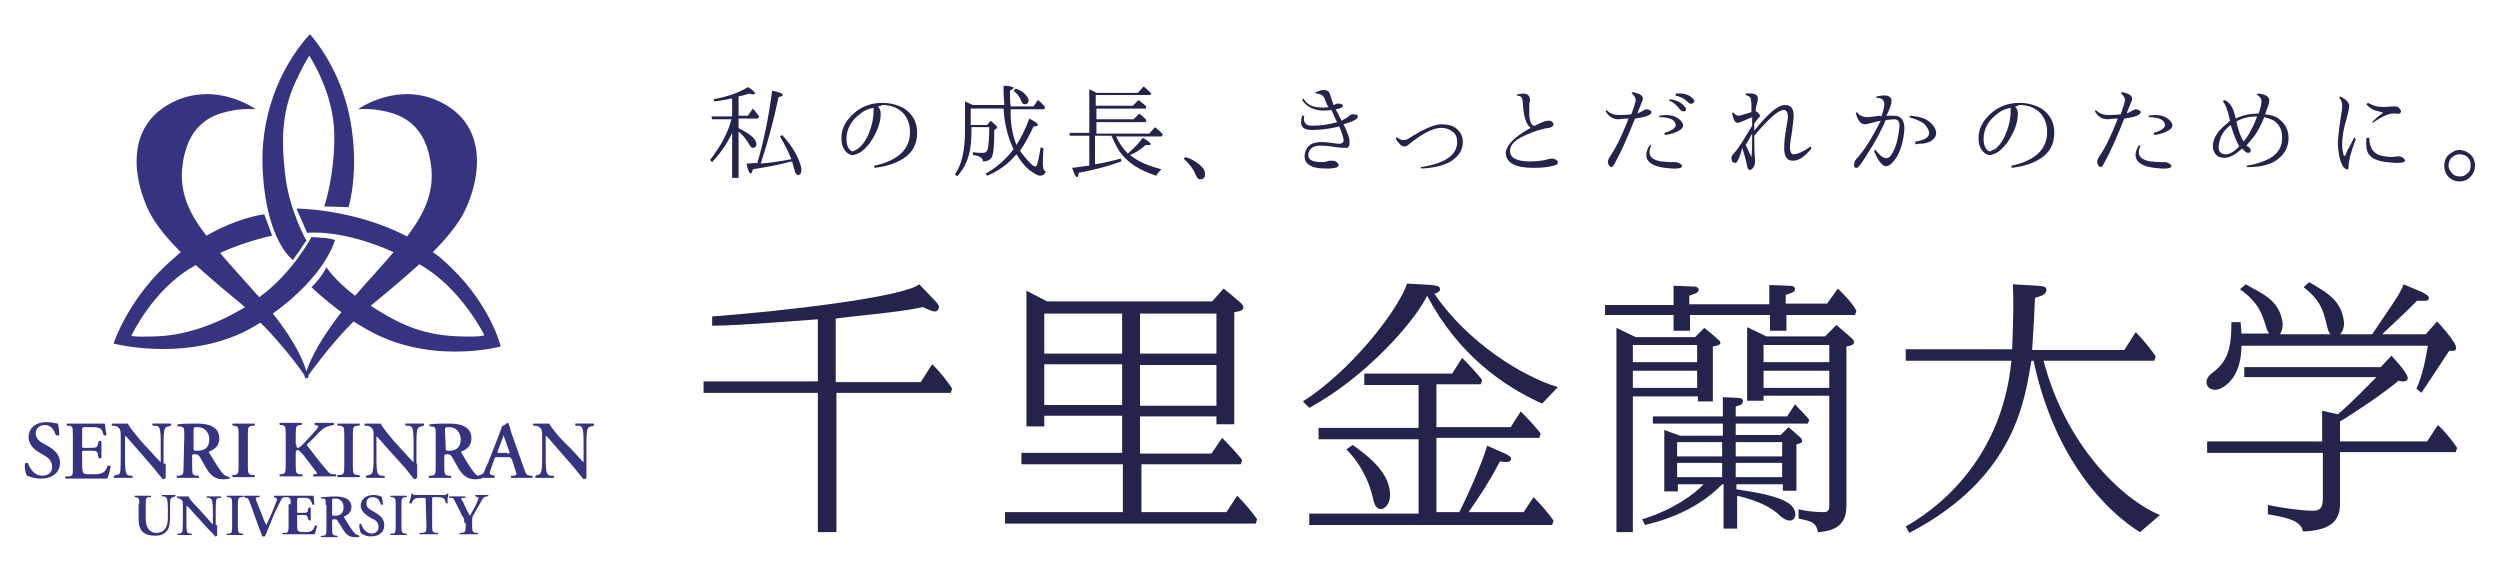 <?xml version="1.0" encoding="utf-8"?>
<!-- Generator: Adobe Illustrator 23.0.4, SVG Export Plug-In . SVG Version: 6.00 Build 0)  -->
<svg version="1.1" id="レイヤー_1" xmlns="http://www.w3.org/2000/svg" xmlns:xlink="http://www.w3.org/1999/xlink" x="0px"
	 y="0px" viewBox="0 0 350 80" style="enable-background:new 0 0 350 80;" xml:space="preserve">
<style type="text/css">
	.st0{fill:#23234B;}
	.st1{fill:#363480;}
</style>
<g>
	<g>
		<path class="st0" d="M130.8,42l-2.1-2.2c-2.2,1.8-19.3,3.8-29,4.5v1.3c3.8,0,13.1-0.8,14.8-0.9v8.7h-16V55h16v19.5h2.6V55h16
			l0.2-0.6c-0.6-0.9-1.7-2.4-2.8-3.4l-1.6,2.5H117v-8.9c3.6-0.5,8.4-0.8,12.2-1.6c0.9,0.4,1.7,0.8,2,0.5
			C131.7,43,131.4,42.6,130.8,42z"/>
		<g>
			<path class="st0" d="M259.2,47.3c-0.8-0.7-1.2-1-2.1-1.8l-1.6,1.6h-8.2l-2.7-1.3v10.3h2.3v-0.7h9.2c0,0,0,15.1,0,15.4
				c0,0.7-0.3,0.9-0.7,0.9c-1.5,0-2.8-0.2-3.6-0.4v1.3c1.2,0.3,2.5,0.3,2.7,1.9c3.3-0.2,4-1.8,4-3.7V48.5
				C260,48.3,259.6,47.7,259.2,47.3z M256.1,54.3h-9.2v-2.4h9.2V54.3z M256.1,50.7h-9.2v-2.4h9.2V50.7z"/>
			<path class="st0" d="M257.3,40.4l-1.5,2.1H250v-1.2c0.4-0.2,1.3-0.3,1.3-0.8c0-0.4-0.3-0.5-1-0.5l-2.6-0.1v2.7h-11.2v-1.2
				c0.4-0.2,1.3-0.3,1.3-0.8c0-0.4-0.3-0.5-1-0.5l-2.5-0.1v2.7h-9.6v1.4h9.6v2.2h2.3v-2.2h11.2v2.2h2.3v-2.2h9.6l0.2-0.6
				C259.3,42.4,258.4,41.5,257.3,40.4z"/>
			<path class="st0" d="M237.6,56.2h2.2v-7.7c1.5-0.2,1.1-0.7,0.7-1c-0.7-0.6-1-0.9-1.9-1.6l-1.3,1.3H229l-2.7-1.3v28.6h2.3v-19h9.1
				v0.7H237.6z M237.6,54.3h-9v-2.4h9V54.3z M237.6,50.7h-9v-2.4h9V50.7z"/>
			<path class="st0" d="M252,61.2c-0.6-0.5-0.9-0.8-1.6-1.4l-1.1,1.1H243v-1.6h10.1l0.2-0.5c-0.5-0.7-1.2-1.3-2-2.2l-1.1,1.7H243
				v-1.4c0.4-0.1,1-0.2,1-0.7c0-0.4-0.2-0.5-0.8-0.5l-2-0.1v2.7h-9.8v1h9.8V61h-6l-2.2-0.8v8.6h1.9v-1h3.6c-1.3,1.4-4.3,3.6-8.6,4.9
				l0.4,0.8c3.8-0.9,7.8-2.6,10.8-5.7h0.2V74h1.9v-4.6c3,0.7,4.9,1.7,6,2.8c2,1.8,2.9-0.4,1.4-1.6s-5-1.7-7.5-2.1v-0.7h6.5v0.9h1.9
				v-6.5C252.7,62,252.3,61.5,252,61.2z M234.8,61.9h6.3v2h-6.3V61.9z M234.8,64.8h6.3v2h-6.3V64.8z M249.5,66.8H243v-2h6.5V66.8z
				 M249.5,63.9H243v-2h6.5V63.9z"/>
		</g>
		<path class="st0" d="M301.6,50.5l0.2-0.6c-0.6-0.9-1.7-2.3-2.8-3.4l-1.6,2.5h-12.9c0.1-1.9,0.2-2.5,0.4-7.3
			c0.6-0.2,1.6-0.4,1.6-1.1c0-0.5-0.4-0.5-1.2-0.6l-3.5-0.2c0.1,2.2,0.1,4.3-0.1,9.1h-14.9v1.6h14.8c-1.4,14.5-11.2,21.2-14.8,23.2
			l0.5,0.9c15.2-7.9,16.2-19.2,17.1-24.1h0.3c3,14.1,10.5,21.3,14.9,24l2.8-2.4c-5.2-2.1-13.2-9.7-16.3-21.6H301.6z"/>
		<g>
			<path class="st0" d="M312.1,53.5c1.3-1.3,1.7-3.3,1.7-5.1h26.1c-0.3,1.9-0.8,4.3-1.6,6L339,55l3.9-5.9c1.3,0.2,1-0.6,0.7-1.1
				c-0.7-1.1-1.4-1.9-2.4-3l-1.6,1.8h-6.1c2.3-2.2,3-2.8,4.9-4.7c0.9,0,1.5,0.1,1.6-0.2c0.2-0.4-0.2-0.6-0.9-1l-2.6-1.1
				c-0.4,1.3-2.2,3.7-4.4,7h-4.5c0.4-0.4,0.7-1.2,0.5-2.1c-0.5-3-2.9-4-4.8-5.2l-0.8,0.7c2.9,2.2,2.9,4.2,3.4,5.9
				c0.1,0.3,0.2,0.6,0.4,0.7h-7.1c0.3-0.5,0.5-1.2,0.3-2c-0.6-3-3.1-3.8-5.1-5l-0.8,0.7c3,2.1,3.2,4,3.8,5.7
				c0.1,0.2,0.2,0.4,0.3,0.5h-3.9c0-0.6-0.1-1.1-0.1-1.6h-1.3c0,3.9-0.6,5.6-2.8,7.2C307.8,53.7,309.8,55.9,312.1,53.5z"/>
			<path class="st0" d="M341.3,59.5l-1.5,2.3h-12.2V59c2.5-1.5,6.3-4.1,8.2-5.7c1.5,0.4,1.4-0.5,1.1-0.9c-0.6-1-1.2-1.6-2.1-2.6
				l-1.5,1.6h-19.1v1.4h18.5c-1.5,1.5-3.4,3.5-5.4,5.2l-2.2-0.5v1.3v3H309v1.6h16.2v6c0,1.2,0,2.1-1.4,2.1c-1.6,0-4.4-0.4-6.3-0.8
				V72c2.3,0.4,4.7,0.8,4.9,2.4c3.3-0.1,5.2-1.1,5.2-3.8v-7.3h16.2l0.2-0.6C343.4,61.8,342.4,60.5,341.3,59.5z"/>
		</g>
		<path class="st0" d="M171.7,71.7l1.5-2.3c1.1,1.1,2.1,2.3,2.8,3.3l-0.2,0.6h-35.1v-1.6h16.5V65H143v-1.6h14.1v-5.2h-10.9v1.5h-2.5
			v-19l2.9,1.5h23.1l1.6-1.8c1.1,0.9,1.5,1.2,2.4,2c0.4,0.4,0.9,1.1-0.9,1.3v15.7h-2.5v-1.1h-10.7v5.2h10l1.5-2.2
			c1.1,1.1,2.1,2.2,2.8,3.1l-0.2,0.6h-13.9v6.7H171.7z M146.2,49.5h10.9v-5.6h-10.9V49.5z M146.2,56.7h10.9V51h-10.9V56.7z
			 M170.3,51.1h-10.7v5.7h10.7V51.1z M170.3,43.9h-10.7v5.6h10.7V43.9z"/>
		<g>
			<path class="st0" d="M199.8,41.4c4.3,8.2,10.7,12.7,16.1,15.1l2.2-2.3c-5-1.5-12.7-6.3-17.3-13.1c0.2,0,0.8-0.2,0.8-0.6
				c0-0.5-0.5-0.5-1.2-0.6l-3.4-0.2c-1.4,4-8.1,12.4-14.6,16.5l0.9,0.9C191.2,52.8,198,45.1,199.8,41.4z"/>
			<path class="st0" d="M213.3,71.7h-7.7c1.8-2.6,2.8-4.1,4.4-7.1c0.8,0.1,1.3,0.2,1.5-0.2c0.2-0.4-0.2-0.6-0.8-0.9l-2.5-1.1
				c-0.5,1.8-2.2,5.9-3.9,9.3h-3.2V61.3h14.4l0.2-0.6c-0.7-0.9-1.7-2-2.8-3.1l-1.4,2.2h-10.4v-6h6.2l0.2-0.6c-0.7-0.9-1.7-2-2.8-3.1
				l-1.4,2.2H191v1.6h7.6v6h-14v1.6h14v10.4h-15.3v1.6h34l0.2-0.6c-0.6-0.9-1.7-2.2-2.8-3.3L213.3,71.7z"/>
			<path class="st0" d="M194.6,69c-0.2-3.2-3.6-5.5-5.2-6.7l-0.9,0.6c2.5,2.6,3.4,5.3,3.8,7.2C192.8,72.3,194.8,71.1,194.6,69z"/>
		</g>
	</g>
	<g>
		<path class="st1" d="M61.9,36.3c-0.4-0.4-0.9-0.7-1.3-1c1.7-1.7,3.1-3.4,4-4.9c2.1-3.6,4.6-12.2-2.7-16
			c-6.1-3.2-11.8,0.9-11.8,0.9s1.7-0.2,3.9,0.3c2.2,0.5,5.8,1.8,6.4,8c0.3,3.5-1,6.3-3.4,9.5c-7.5-3.9-15.5-3.9-15.5-3.9l1.5,3.4
			c0,0,4.8-0.6,12.1,2.7c-1.5,1.8-3.4,3.8-5.3,6c0,0,0,0-0.1,0.1c-3.1-2.4-4-4-4-4c-0.5,1.1-1.7,2.5-2.1,2.8c0,0,1.5,1.5,4.2,3.5
			c-3.6,4.6-4.6,7.4-4.9,8.3c-0.3-1-1.2-3.7-4.7-8.1c7.5-5.4,8.7-10.3,8.7-10.3s-0.9-0.3-1.7-0.3c-0.9-0.1-1.6-0.1-1.6-0.1
			s-2.7,5.1-7.3,8.4c-0.1-0.1-0.1-0.1-0.2-0.2c-2-2.3-3.8-4.2-5.3-6c4.1-1.8,7.3-2.4,7.3-2.4L37,30c0,0-3.6,0.4-8.1,3
			c-2.4-3.1-3.7-5.9-3.4-9.4c0.6-6.2,4.2-7.5,6.4-8c2.2-0.5,3.9-0.3,3.9-0.3s-5.6-4.1-11.8-0.9c-7.3,3.8-4.8,12.4-2.7,16
			c0.9,1.5,2.3,3.2,4,4.9c-0.3,0.3-0.6,0.5-0.9,0.8c-6.4,5.4-8.5,12-8.5,12s11.4,3,20.5-2.9c0,0,0,0,0.1,0c3.1,3.1,5.5,6.4,6.1,7.3
			c0.1,0.5,0.2,0.5,0.3,0.4c0.2,0.1,0.3,0,0.3-0.4c0.6-0.8,3.1-4.3,6.3-7.5c0.3,0.2,0.6,0.4,1,0.6c9.1,5.8,19.6,2.9,19.6,2.9
			S68.6,42.1,61.9,36.3z M21.6,47.1c-3.2,0.1-3.2-0.1-3.2-0.1s3-6.5,8.7-9.7c0.1-0.1,0.2-0.1,0.3-0.2c2,1.8,4.1,3.6,6.2,5.3
			c0.2,0.2,0.5,0.4,0.7,0.6C30.2,45.5,25.8,47,21.6,47.1z M64.6,47.1c-4.9-0.1-8.3-1.4-12.7-4.3c0.2-0.2,0.4-0.3,0.6-0.5
			c2.1-1.7,4.2-3.5,6.2-5.3c0.1,0,0.1,0.1,0.2,0.1c5.7,3.3,8.9,9.8,8.9,9.8S67.8,47.2,64.6,47.1z M41,36.4c0,0,0.6-0.8,1-1.4
			c0.4-0.7,0.9-1.3,0.9-1.3s-2.5-4.4-3-9.5c-0.6-5.1-0.3-8.9,1.5-12.8c1.1-2.4,1.9-3.6,1.9-3.6s3.4,5.1,3.5,10.9s-1.4,10.2-1.4,10.2
			l3.4,0.1c0,0,1.6-5.1,0.2-12.4c-1.4-7.3-5.6-11.8-5.6-11.8S36,12,36.8,24.3C37.4,33.9,41,36.4,41,36.4z"/>
		<g>
			<path class="st1" d="M3.8,66.6c-0.2-0.2-0.4-1-0.3-1.7c0.1-0.1,0.3-0.1,0.4-0.1c0.2,0.6,0.8,1.8,2,1.8c0.9,0,1.4-0.5,1.4-1.2
				S7,64.2,6.1,63.7l-0.5-0.3C4.7,62.9,4,62.2,4,61.2c0-1.1,0.8-2.1,2.5-2.1c0.6,0,1,0.1,1.6,0.2c0.1,0.3,0.2,1,0.2,1.6
				C8.2,61,8,61,7.8,60.9c-0.2-0.6-0.6-1.4-1.5-1.4S5,60.1,5,60.7c0,0.5,0.3,1,1.1,1.4l0.7,0.4c0.7,0.4,1.6,1.1,1.6,2.3
				c0,1.3-1,2.2-2.7,2.2C4.7,67,4.1,66.7,3.8,66.6z"/>
			<path class="st1" d="M10.2,60.9c0-1.2-0.1-1.3-0.6-1.3H9.4c-0.1-0.1-0.1-0.3,0-0.3c0.4,0,1,0,1.5,0h2.2c0.7,0,1.4,0,1.6,0
				c0,0.2,0.1,1.1,0.2,1.6c0,0.1-0.3,0.1-0.4,0c-0.2-0.7-0.3-0.9-0.7-1c-0.3-0.1-0.6-0.1-0.9-0.1H12c-0.5,0-0.5,0-0.5,0.7v1.9
				c0,0.3,0,0.3,0.3,0.3h0.6c1,0,1.2,0,1.3-0.5l0.1-0.4c0.1-0.1,0.3-0.1,0.4,0c0,0.3,0,0.7,0,1.1c0,0.4,0,0.8,0,1.2
				c-0.1,0.1-0.3,0.1-0.4,0l-0.1-0.5c-0.1-0.5-0.3-0.5-1.3-0.5h-0.6c-0.3,0-0.3,0-0.3,0.3V65c0,0.6,0,1,0.2,1.2
				c0.1,0.2,0.3,0.2,1.3,0.2c1.5,0,1.7-0.3,2.1-1.2c0.1-0.1,0.3,0,0.4,0.1c-0.1,0.5-0.3,1.4-0.5,1.7c-0.5,0-1.5,0-2.8,0h-1.3
				c-0.5,0-1.2,0-1.7,0c-0.1,0-0.1-0.3,0-0.3h0.4c0.6-0.1,0.6-0.1,0.6-1.3V60.9z"/>
			<path class="st1" d="M23.2,64.9c0,0.3,0,1.8,0,2c-0.1,0.1-0.3,0.2-0.4,0.2c-0.2-0.2-0.5-0.6-1.3-1.6l-2.7-3.1
				c-0.7-0.8-1.1-1.3-1.3-1.4c0,0,0,0.1,0,0.7V64c0,0.9,0,1.9,0.2,2.3c0.1,0.2,0.3,0.3,0.6,0.3h0.2c0.1,0.1,0.1,0.3,0,0.3
				c-0.4,0-0.9,0-1.3,0c-0.5,0-0.8,0-1.2,0c-0.1-0.1-0.1-0.3,0-0.3l0.3-0.1c0.2,0,0.4-0.1,0.5-0.3c0.1-0.4,0.1-1.4,0.1-2.3v-2.7
				c0-0.9,0-1.1-0.4-1.4c-0.1-0.1-0.4-0.2-0.6-0.2h-0.2c-0.1-0.1-0.1-0.3,0-0.3c0.4,0,1.1,0,1.4,0c0.2,0,0.5,0,0.8,0
				c0.2,0.5,1.4,1.9,1.8,2.4l1.1,1.2c0.5,0.5,1.5,1.7,1.7,1.8c0,0,0-0.1,0-0.3v-2.2c0-0.9,0-1.9-0.2-2.3c-0.1-0.2-0.3-0.3-0.6-0.3
				h-0.3c-0.1-0.1-0.1-0.3,0-0.3c0.5,0,0.9,0,1.3,0c0.5,0,0.8,0,1.2,0c0.1,0.1,0.1,0.2,0,0.3l-0.3,0.1c-0.2,0-0.4,0.1-0.5,0.3
				c-0.2,0.3-0.2,1.4-0.2,2.3v2.6H23.2z"/>
			<path class="st1" d="M25.8,61c0-1.1,0-1.2-0.6-1.3h-0.3c-0.1-0.1-0.1-0.3,0-0.3c0.7-0.1,1.7-0.1,2.6-0.1s1.7,0.1,2.2,0.4
				c0.6,0.3,1,0.8,1,1.7c0,1.1-0.8,1.6-1.4,1.8c-0.1,0-0.1,0.1,0,0.2c0.9,1.5,1.5,2.5,2,3c0.3,0.3,0.7,0.3,0.8,0.4
				c0.1,0,0.1,0.2,0,0.2s-0.4,0.1-0.8,0.1c-1.1,0-1.7-0.4-2.4-1.5c-0.3-0.5-0.6-1.1-0.9-1.6c-0.2-0.3-0.3-0.4-0.7-0.4
				c-0.3,0-0.4,0-0.4,0.2v1.5c0,1.2,0.1,1.2,0.6,1.3h0.3c0.1,0.1,0.1,0.3,0,0.3c-0.5,0-1,0-1.5,0s-1,0-1.5,0c-0.1,0-0.1-0.3,0-0.3
				h0.3c0.5-0.1,0.6-0.1,0.6-1.3L25.8,61L25.8,61z M27.1,62.7c0,0.4,0,0.4,0.6,0.4c1.1,0,1.6-0.6,1.6-1.6c0-0.9-0.6-1.7-1.6-1.7
				c-0.6,0-0.6,0-0.6,0.6V62.7z"/>
			<path class="st1" d="M34.7,65.2c0,1.2,0.1,1.2,0.6,1.3h0.3c0.1,0.1,0.1,0.3,0,0.3c-0.5,0-1,0-1.5,0s-1,0-1.5,0
				c-0.1,0-0.1-0.3,0-0.3h0.2c0.5-0.1,0.6-0.1,0.6-1.3v-4.3c0-1.2-0.1-1.2-0.6-1.3h-0.2c-0.1-0.1-0.1-0.3,0-0.3c0.5,0,1,0,1.5,0
				s1,0,1.5,0c0.1,0,0.1,0.2,0,0.3h-0.3c-0.5,0.1-0.6,0.1-0.6,1.3V65.2z"/>
			<path class="st1" d="M41.5,62.2c0,0.3,0,0.5,0.2,0.5s0.5-0.3,0.9-0.7l1.2-1.3c0.1-0.2,0.5-0.5,0.6-0.7c0.2-0.3,0.2-0.4,0.1-0.4
				l-0.4-0.1c-0.1-0.1-0.1-0.2,0-0.3c0.5,0,0.9,0,1.3,0c0.5,0,0.8,0,1.3,0c0.1,0,0.1,0.3,0,0.3c-1.1,0.2-1.4,0.4-2.2,1.2
				c-0.5,0.5-0.9,1-1.4,1.4c-0.1,0.1-0.2,0.2,0,0.4c0.9,1.2,2,2.6,2.8,3.5c0.2,0.3,0.5,0.4,0.8,0.4H47c0.1,0.1,0.1,0.3,0,0.3
				c-0.4,0-0.9,0-1.5,0s-1.1,0-1.6,0c-0.1,0-0.1-0.3,0-0.3h0.3c0.2,0,0.2-0.2,0.1-0.3c-0.5-0.6-1.8-2.5-2.3-2.9
				c-0.1-0.1-0.2-0.2-0.3-0.2c-0.3,0-0.3,0.3-0.3,0.6v1.5c0,1.2,0.1,1.2,0.6,1.3h0.3c0.1,0.1,0.1,0.3,0,0.3c-0.5,0-1,0-1.6,0
				c-0.5,0-1,0-1.5,0c-0.1,0-0.1-0.3,0-0.3h0.2c0.5-0.1,0.6-0.1,0.6-1.3v-4.3c0-1.2-0.1-1.2-0.6-1.3h-0.2c-0.1-0.1-0.1-0.3,0-0.3
				c0.5,0,1,0,1.5,0s1,0,1.5,0c0.1,0,0.1,0.3,0,0.3H42c-0.5,0.1-0.6,0.1-0.6,1.3v1.4H41.5z"/>
			<path class="st1" d="M49.4,65.2c0,1.2,0.1,1.2,0.6,1.3h0.3c0.1,0.1,0.1,0.3,0,0.3c-0.5,0-1,0-1.5,0s-1,0-1.5,0
				c-0.1,0-0.1-0.3,0-0.3h0.3c0.5-0.1,0.6-0.1,0.6-1.3v-4.3c0-1.2-0.1-1.2-0.6-1.3h-0.3c-0.1-0.1-0.1-0.3,0-0.3c0.5,0,1,0,1.5,0
				s1,0,1.5,0c0.1,0,0.1,0.2,0,0.3H50c-0.5,0.1-0.6,0.1-0.6,1.3V65.2z"/>
			<path class="st1" d="M58.4,64.9c0,0.3,0,1.8,0,2c-0.1,0.1-0.3,0.2-0.4,0.2c-0.2-0.2-0.5-0.6-1.3-1.6l-2.7-3
				c-0.7-0.8-1.1-1.3-1.3-1.4c0,0,0,0.1,0,0.7V64c0,0.9,0,1.9,0.2,2.3c0.1,0.2,0.3,0.3,0.6,0.3h0.3c0.1,0.1,0.1,0.3,0,0.3
				c-0.4,0-0.9,0-1.3,0c-0.5,0-0.8,0-1.2,0c-0.1-0.1-0.1-0.3,0-0.3l0.3-0.1c0.2,0,0.4-0.1,0.5-0.3c0.2-0.4,0.2-1.4,0.2-2.3v-2.7
				c0-0.9,0-1.1-0.4-1.4c-0.1-0.1-0.4-0.2-0.6-0.2h-0.2c-0.1-0.1-0.1-0.3,0-0.3c0.4,0,1.1,0,1.4,0c0.2,0,0.5,0,0.8,0
				c0.2,0.5,1.4,1.9,1.8,2.4l1.1,1.2c0.5,0.5,1.5,1.7,1.7,1.8c0,0,0-0.1,0-0.3v-2.2c0-0.9,0-1.9-0.2-2.3c-0.1-0.2-0.3-0.3-0.6-0.3
				h-0.3c-0.1-0.1-0.1-0.3,0-0.3c0.5,0,0.9,0,1.3,0c0.5,0,0.8,0,1.2,0c0.1,0.1,0.1,0.2,0,0.3L59,59.7c-0.2,0-0.4,0.1-0.5,0.3
				c-0.2,0.3-0.2,1.4-0.2,2.3v2.6H58.4z"/>
			<path class="st1" d="M61,61c0-1.1,0-1.2-0.5-1.3h-0.3c-0.1-0.1-0.1-0.3,0-0.3c0.7-0.1,1.7-0.1,2.6-0.1c0.9,0,1.7,0.1,2.2,0.4
				c0.6,0.3,1,0.8,1,1.7c0,1.1-0.8,1.6-1.4,1.8c-0.1,0,0,0.1,0,0.2c0.9,1.5,1.5,2.5,2,3c0.3,0.3,0.6,0.3,0.8,0.4
				c0.1,0,0.1,0.2,0,0.2s-0.4,0.1-0.8,0.1c-1.1,0-1.7-0.4-2.4-1.5c-0.3-0.5-0.6-1.1-0.9-1.6c-0.2-0.3-0.3-0.4-0.7-0.4
				c-0.3,0-0.4,0-0.4,0.2v1.5c0,1.2,0.1,1.2,0.6,1.3h0.3c0.1,0.1,0.1,0.3,0,0.3c-0.5,0-1,0-1.5,0s-1,0-1.5,0c-0.1,0-0.1-0.3,0-0.3
				h0.3c0.5-0.1,0.6-0.1,0.6-1.3L61,61L61,61z M62.4,62.7c0,0.4,0,0.4,0.5,0.4c1.1,0,1.6-0.6,1.6-1.6c0-0.9-0.6-1.7-1.6-1.7
				c-0.6,0-0.6,0-0.6,0.6L62.4,62.7L62.4,62.7z"/>
			<path class="st1" d="M69.6,64c-0.3,0-0.3,0-0.4,0.3l-0.5,1.4c-0.2,0.7-0.2,0.7,0.2,0.8l0.3,0.1c0.1,0.1,0.1,0.3,0,0.3
				c-0.4,0-0.7,0-1.2,0c-0.4,0-0.7,0-1.1,0c-0.1-0.1-0.1-0.2,0-0.3l0.3-0.1c0.3-0.1,0.5-0.2,0.6-0.5s0.3-0.8,0.6-1.4l1.6-4.1
				c0.1-0.4,0.3-0.6,0.2-0.8c0.4-0.1,0.8-0.5,0.8-0.5c0.1,0,0.2,0,0.2,0.1c0.2,0.5,0.3,1.1,0.5,1.6l1.7,4.8c0.3,0.8,0.3,0.8,0.9,0.9
				h0.2c0.1,0.1,0.1,0.3,0,0.3c-0.5,0-0.9,0-1.5,0c-0.5,0-1,0-1.4,0c-0.1-0.1-0.1-0.3,0-0.3h0.3c0.4-0.1,0.5-0.1,0.3-0.6l-0.5-1.6
				C71.5,64,71.4,64,71.1,64H69.6z M71,63.5c0.3,0,0.4,0,0.3-0.3l-0.5-1.4c-0.2-0.6-0.3-0.8-0.3-0.9l0,0c0,0.1-0.1,0.4-0.3,0.9
				l-0.5,1.3c-0.1,0.3-0.1,0.3,0.2,0.3H71V63.5z"/>
			<path class="st1" d="M82.1,64.9c0,0.3,0,1.8,0,2c-0.1,0.1-0.2,0.2-0.4,0.2c-0.2-0.2-0.5-0.6-1.3-1.6l-2.7-3.1
				c-0.7-0.8-1.1-1.3-1.3-1.4c0,0,0,0.1,0,0.7V64c0,0.9,0,1.9,0.2,2.3c0.1,0.2,0.3,0.3,0.6,0.3h0.3c0.1,0.1,0.1,0.3,0,0.3
				c-0.4,0-0.9,0-1.3,0c-0.5,0-0.8,0-1.2,0c-0.1-0.1-0.1-0.3,0-0.3l0.2-0.1c0.2,0,0.4-0.1,0.5-0.3c0.2-0.4,0.2-1.4,0.2-2.3v-2.7
				c0-0.9,0-1.1-0.4-1.4c-0.1-0.1-0.4-0.2-0.6-0.2h-0.2c-0.1-0.1-0.1-0.3,0-0.3c0.4,0,1.1,0,1.4,0c0.2,0,0.5,0,0.8,0
				c0.2,0.5,1.4,1.9,1.9,2.4l1.2,1.2c0.5,0.5,1.5,1.7,1.7,1.8c0,0,0-0.1,0-0.3v-2.2c0-0.9,0-1.9-0.2-2.3c-0.1-0.2-0.3-0.3-0.6-0.3
				h-0.3c-0.1-0.1-0.1-0.3,0-0.3c0.4,0,0.9,0,1.3,0c0.5,0,0.8,0,1.2,0c0.1,0.1,0.1,0.2,0,0.3l-0.3,0.1c-0.2,0-0.4,0.1-0.5,0.3
				c-0.2,0.3-0.2,1.4-0.2,2.3C82.1,62.3,82.1,64.9,82.1,64.9z"/>
			<path class="st1" d="M19.5,70.6c0-0.9-0.1-0.9-0.5-1h-0.1c-0.1-0.1,0-0.2,0-0.2c0.3,0,0.7,0,1.1,0s0.8,0,1.1,0
				c0.1,0,0.1,0.2,0,0.2h-0.2c-0.4,0-0.5,0.1-0.5,1v1.9c0,1.2,0.4,2.1,1.5,2.1s1.6-0.8,1.6-2.1v-1.1c0-0.6,0-1.4-0.2-1.7
				c-0.1-0.1-0.2-0.2-0.4-0.2h-0.2c-0.1-0.1-0.1-0.2,0-0.2c0.3,0,0.6,0,0.9,0s0.6,0,0.9,0c0.1,0,0.1,0.2,0,0.2l-0.2,0.1
				c-0.2,0-0.3,0.1-0.4,0.2c-0.1,0.3-0.1,1-0.1,1.7v1c0,0.8-0.1,1.5-0.5,1.9c-0.4,0.5-1.1,0.6-1.6,0.6c-0.8,0-1.3-0.2-1.7-0.5
				c-0.4-0.4-0.6-1-0.6-1.8v-2.1H19.5z"/>
			<path class="st1" d="M30.4,73.5c0,0.3,0,1.3,0,1.5c-0.1,0.1-0.2,0.1-0.3,0.1c-0.1-0.2-0.4-0.5-1-1.1l-2-2.2c-0.5-0.6-0.8-0.9-1-1
				c0,0,0,0.1,0,0.5v1.6c0,0.6,0,1.4,0.1,1.6c0.1,0.1,0.2,0.2,0.4,0.2h0.2c0.1,0.1,0.1,0.2,0,0.2c-0.3,0-0.6,0-1,0
				c-0.3,0-0.6,0-0.9,0c-0.1,0-0.1-0.2,0-0.2h0.2c0.2,0,0.3-0.1,0.4-0.2c0.1-0.3,0.1-1,0.1-1.6v-2c0-0.7,0-0.8-0.3-1
				c-0.1-0.1-0.3-0.1-0.4-0.2h-0.1c-0.1-0.1-0.1-0.2,0-0.2c0.3,0,0.8,0,1,0s0.4,0,0.6,0c0.1,0.4,1.1,1.4,1.4,1.7l0.8,0.9
				c0.4,0.4,1.1,1.3,1.2,1.3c0,0,0-0.1,0-0.2v-1.6c0-0.6,0-1.4-0.2-1.7c-0.1-0.1-0.2-0.2-0.4-0.2H29c-0.1-0.1-0.1-0.2,0-0.2
				c0.3,0,0.6,0,1,0s0.6,0,0.9,0c0.1,0,0.1,0.2,0,0.2h-0.2c-0.2,0-0.3,0.1-0.4,0.2c-0.1,0.3-0.1,1-0.1,1.7v1.9H30.4z"/>
			<path class="st1" d="M33.3,73.7c0,0.9,0.1,0.9,0.5,1H34c0.1,0.1,0,0.2,0,0.2c-0.4,0-0.7,0-1.1,0c-0.4,0-0.8,0-1.1,0
				c-0.1,0-0.1-0.2,0-0.2H32c0.4,0,0.5-0.1,0.5-1v-3.1c0-0.9-0.1-0.9-0.5-1h-0.2c-0.1-0.1-0.1-0.2,0-0.2c0.4,0,0.7,0,1.1,0
				c0.4,0,0.7,0,1.1,0c0.1,0,0.1,0.2,0,0.2h-0.2c-0.4,0.1-0.5,0.1-0.5,1C33.3,70.6,33.3,73.7,33.3,73.7z"/>
			<path class="st1" d="M38,72.9c-0.3,0.8-0.7,1.7-0.9,2.2c0,0-0.1,0-0.2,0c-0.1,0-0.1,0-0.2,0c-0.1-0.3-0.2-0.7-0.4-1.1L35,70.4
				c-0.2-0.6-0.3-0.7-0.6-0.7l-0.2-0.1c-0.1-0.1-0.1-0.2,0-0.2c0.3,0,0.7,0,1,0c0.4,0,0.7,0,1.1,0c0.1,0,0.1,0.2,0,0.2h-0.2
				c-0.2,0-0.3,0.1-0.3,0.2s0.1,0.3,0.4,1.1l0.6,1.5c0.1,0.4,0.4,0.9,0.5,1.1c0.5-1.1,1-2.2,1.4-3.3c0.1-0.3,0.1-0.4-0.1-0.5
				l-0.2-0.1c-0.1-0.1,0-0.2,0-0.2c0.3,0,0.6,0,0.9,0c0.3,0,0.6,0,0.8,0c0.1,0,0.1,0.2,0,0.2h-0.2c-0.2,0-0.4,0.1-0.5,0.3
				c-0.2,0.4-0.5,1-0.9,1.8L38,72.9z"/>
			<path class="st1" d="M40.7,70.6c0-0.9-0.1-0.9-0.5-1h-0.1c-0.1-0.1,0-0.2,0-0.2c0.3,0,0.7,0,1.1,0h1.6c0.5,0,1,0,1.1,0
				c0,0.1,0.1,0.8,0.1,1.2c0,0.1-0.2,0.1-0.3,0c-0.1-0.5-0.3-0.7-0.5-0.8c-0.2-0.1-0.4-0.1-0.7-0.1H42c-0.4,0-0.4,0-0.4,0.5v1.4
				c0,0.2,0,0.2,0.2,0.2h0.4c0.7,0,0.9,0,0.9-0.4l0.1-0.3c0.1-0.1,0.2-0.1,0.3,0c0,0.2,0,0.5,0,0.8s0,0.6,0,0.9c0,0.1-0.2,0.1-0.3,0
				l-0.1-0.3c-0.1-0.4-0.2-0.4-0.9-0.4h-0.4c-0.2,0-0.2,0-0.2,0.2v1.1c0,0.4,0,0.7,0.1,0.9c0.1,0.1,0.2,0.2,0.9,0.2
				c1.1,0,1.2-0.2,1.5-0.9c0.1-0.1,0.2,0,0.3,0c-0.1,0.3-0.2,1-0.4,1.2c-0.4,0-1.1,0-2.1,0h-1c-0.4,0-0.9,0-1.3,0
				c-0.1,0-0.1-0.2,0-0.2h0.3c0.4,0,0.5-0.1,0.5-1v-3H40.7z"/>
			<path class="st1" d="M45.6,70.7c0-0.8,0-0.9-0.4-0.9H45c-0.1-0.1-0.1-0.2,0-0.2c0.5,0,1.2-0.1,1.9-0.1c0.6,0,1.2,0.1,1.6,0.3
				c0.4,0.2,0.7,0.6,0.7,1.2c0,0.8-0.6,1.1-1,1.3c-0.1,0,0,0.1,0,0.2c0.7,1.1,1.1,1.8,1.5,2.2c0.2,0.2,0.5,0.2,0.6,0.3
				c0,0,0,0.1,0,0.2c-0.1,0-0.3,0-0.6,0c-0.8,0-1.2-0.3-1.7-1.1c-0.2-0.4-0.5-0.8-0.7-1.1c-0.1-0.3-0.2-0.3-0.5-0.3
				c-0.2,0-0.3,0-0.3,0.2V74c0,0.9,0.1,0.9,0.5,1h0.2c0.1,0.1,0.1,0.2,0,0.2c-0.4,0-0.7,0-1.1,0c-0.4,0-0.7,0-1.1,0
				c-0.1,0-0.1-0.2,0-0.2h0.2c0.4,0,0.5-0.1,0.5-1v-3.3H45.6z M46.5,71.9c0,0.3,0,0.3,0.4,0.3c0.8,0,1.2-0.4,1.2-1.2
				c0-0.7-0.4-1.2-1.2-1.2c-0.4,0-0.4,0-0.4,0.4V71.9z"/>
			<path class="st1" d="M50.6,74.7c-0.2-0.2-0.3-0.7-0.3-1.3c0.1-0.1,0.2-0.1,0.3,0c0.1,0.4,0.6,1.3,1.4,1.3c0.6,0,1-0.4,1-0.9
				s-0.2-0.9-0.9-1.2l-0.4-0.2c-0.6-0.4-1.2-0.9-1.2-1.6c0-0.8,0.6-1.5,1.8-1.5c0.4,0,0.8,0.1,1.1,0.2c0.1,0.2,0.2,0.7,0.2,1.1
				c0,0.1-0.2,0.1-0.3,0c-0.1-0.4-0.4-1-1.1-1c-0.7,0-0.9,0.4-0.9,0.9c0,0.4,0.2,0.7,0.8,1l0.5,0.3c0.5,0.3,1.2,0.8,1.2,1.7
				c0,1-0.7,1.6-1.9,1.6C51.2,75.1,50.8,74.8,50.6,74.7z"/>
			<path class="st1" d="M56.2,73.7c0,0.9,0.1,0.9,0.5,1h0.2c0.1,0.1,0.1,0.2,0,0.2c-0.4,0-0.8,0-1.1,0c-0.4,0-0.8,0-1.1,0
				c-0.1,0-0.1-0.2,0-0.2h0.2c0.4,0,0.5-0.1,0.5-1v-3.1c0-0.9-0.1-0.9-0.5-1h-0.2c-0.1-0.1,0-0.2,0-0.2c0.4,0,0.8,0,1.1,0
				c0.4,0,0.7,0,1.1,0c0.1,0,0.1,0.2,0,0.2h-0.2c-0.4,0.1-0.5,0.1-0.5,1V73.7z"/>
			<path class="st1" d="M59.6,70.1c0-0.4,0-0.4-0.2-0.4h-0.5c-0.8,0-1,0.1-1.3,0.8c-0.1,0-0.2,0-0.3-0.1c0.1-0.4,0.3-1,0.3-1.3
				c0,0,0,0,0.1,0h0.1c0,0.2,0.2,0.2,0.7,0.2H62c0.4,0,0.5,0,0.6-0.2h0.1h0.1c-0.1,0.3-0.2,1.1-0.1,1.3c0,0.1-0.2,0.1-0.3,0
				c-0.1-0.6-0.3-0.8-1.2-0.8h-0.5c-0.2,0-0.2,0-0.2,0.4v3.6c0,0.9,0.1,0.9,0.5,1h0.3c0.1,0.1,0.1,0.2,0,0.2c-0.5,0-0.9,0-1.2,0
				c-0.4,0-0.8,0-1.3,0c-0.1,0-0.1-0.2,0-0.2h0.4c0.4-0.1,0.5-0.1,0.5-0.9L59.6,70.1L59.6,70.1z"/>
			<path class="st1" d="M65,73.2c0-0.5,0-0.6-0.3-1l-1-2c-0.2-0.4-0.2-0.5-0.6-0.5h-0.2c-0.1-0.1,0-0.2,0-0.2c0.4,0,0.7,0,1.1,0
				s0.9,0,1.1,0c0.1,0,0.1,0.2,0,0.2h-0.3c-0.1,0-0.2,0-0.2,0.1s0,0.2,0.2,0.4c0.3,0.7,0.6,1.4,1,2c0.3-0.6,0.7-1.2,1-1.9
				c0.1-0.3,0.2-0.5,0.2-0.6s-0.1-0.1-0.2-0.1l-0.2-0.1c-0.1-0.1-0.1-0.2,0-0.2c0.4,0,0.6,0,0.9,0s0.5,0,0.8,0c0.1,0,0.1,0.2,0,0.2
				h-0.2c-0.4,0.1-0.5,0.2-0.9,1c-0.3,0.5-0.5,0.9-0.8,1.4c-0.3,0.4-0.3,0.6-0.3,1.2v0.5c0,0.9,0.1,0.9,0.5,1h0.3
				c0.1,0.1,0,0.2,0,0.2c-0.5,0-0.9,0-1.3,0s-0.8,0-1.2,0c-0.1,0-0.1-0.2,0-0.2h0.3c0.4-0.1,0.5-0.1,0.5-1v-0.4H65z"/>
		</g>
	</g>
	<g>
		<path class="st0" d="M102.5,18.6c-0.7,1.5-1.6,2.8-2.8,4.1l-0.3-0.3c1.4-1.8,2.5-3.7,3-5.7h-2.7l-0.1-0.4h2.9v-2.5h-0.2
			c-0.8,0.2-1.5,0.3-2.3,0.4l-0.1-0.3c2.1-0.4,3.7-1,4.8-1.7c0.7,0.4,1,0.7,1,0.9c0,0.1-0.1,0.1-0.3,0.1c-0.1,0-0.3,0-0.5-0.1
			c-0.4,0.1-0.9,0.3-1.5,0.4v2.7h1.3l0.7-1c0.4,0.4,0.6,0.8,0.9,1.1l-0.2,0.3h-2.7v1.3l0.1,0.1c1.6,0.8,2.4,1.5,2.4,2.2
			c0,0.3-0.2,0.5-0.5,0.5c-0.1,0-0.3-0.1-0.4-0.3c-0.4-0.7-0.9-1.4-1.6-2v6.5h-0.9C102.5,24.9,102.5,18.6,102.5,18.6z M106,22.9
			c0.9-3,1.6-6.4,2.1-10.2c1,0.2,1.5,0.4,1.5,0.6c0,0.1-0.2,0.2-0.6,0.3c-0.7,3.3-1.5,6.3-2.5,9.3c1.3-0.1,2.7-0.3,4.2-0.6
			c0,0,0,0,0.1,0l0,0c-0.4-1-0.9-2-1.6-3.2l0.3-0.2c1.2,1.3,2,2.6,2.4,3.7c0.2,0.5,0.3,0.9,0.3,1.2c0,0.5-0.2,0.7-0.5,0.7
			c-0.2,0-0.4-0.3-0.5-0.8c-0.1-0.3-0.2-0.7-0.3-1.1h-0.1c-1.8,0.5-3.6,0.8-5.4,1.1c-0.1,0.4-0.2,0.6-0.3,0.6
			c-0.2,0-0.4-0.5-0.6-1.4c0.6,0,1-0.1,1.3-0.1L106,22.9z"/>
		<path class="st0" d="M122.9,14.9c0.2,0.2,0.4,0.5,0.4,1c0,1.3-0.5,2.6-1.5,4.1c-0.5,0.6-1,1.2-1.7,1.5c-0.3,0.1-0.5,0.2-0.7,0.2
			c-0.3,0-0.6-0.1-0.9-0.4c-0.5-0.5-0.7-1.1-0.7-2c0-1.3,0.6-2.4,1.7-3.4s2.5-1.5,4-1.5c1.2,0,2.2,0.3,3.1,0.8
			c1.2,0.8,1.8,1.9,1.8,3.4s-0.6,2.7-1.8,3.5c-1,0.7-2.4,1.2-4.2,1.4v-0.3c3.3-0.7,5-2.3,5-4.7c0-1.2-0.4-2.2-1.2-2.9
			c-0.7-0.6-1.6-0.9-2.7-0.9C123.2,14.9,123,14.9,122.9,14.9z M120,20.9L120,20.9c0.7-0.5,1.3-1.3,1.7-2.4c0.4-1,0.6-2,0.6-3.1
			c0-0.2,0-0.3,0-0.3c-0.6,0.1-1.2,0.3-1.7,0.7c-1.4,1-2.1,2.2-2.1,3.7c0,0.7,0.2,1.2,0.5,1.5c0.1,0.1,0.3,0.2,0.4,0.2
			C119.6,21.1,119.8,21,120,20.9z"/>
		<path class="st0" d="M142.3,20.3c0.7-1.1,1.3-2.3,1.8-3.7c0.8,0.4,1.2,0.7,1.2,0.9c0,0.1-0.2,0.2-0.6,0.2
			c-0.6,1.3-1.2,2.4-1.9,3.4c0.5,0.7,1,1.3,1.5,1.8c0.3,0.3,0.5,0.4,0.7,0.4s0.4-0.9,0.7-2.7l0.4,0.2c-0.1,1-0.1,1.7-0.1,2.1
			c0,0.6,0.1,1,0.4,1.1c-0.1,0.4-0.4,0.6-0.8,0.6c-0.3,0-0.8-0.3-1.5-0.8c-0.6-0.5-1.2-1.2-1.8-2.2c-1.1,1.3-2.4,2.3-4.1,3l-0.2-0.3
			c1.5-0.8,2.8-2,3.9-3.4c-0.8-1.7-1.3-3.6-1.4-5.7h-4.6v2.3h2.3l0.5-0.6c0.6,0.5,0.9,0.8,0.9,0.9c0,0,0,0.1-0.1,0.2l-0.3,0.2
			c0,2-0.1,3.2-0.3,3.7s-0.7,0.7-1.3,0.7c0-0.5-0.5-0.8-1.4-0.9v-0.4c0.5,0.1,1,0.1,1.4,0.1s0.6-0.2,0.7-0.6c0.1-0.5,0.2-1.4,0.2-3
			H136v0.5c0,1.4-0.1,2.6-0.4,3.5c-0.3,1.1-0.8,2-1.6,2.9l-0.3-0.3c1-1.4,1.4-3.5,1.4-6.2v-4c0.4,0.2,0.7,0.3,1.1,0.5h4.4
			c0-0.5-0.1-1.2-0.1-1.8V12c0.9,0,1.4,0.2,1.4,0.3s-0.2,0.2-0.5,0.4v0.4c0,0.6,0,1.2,0.1,1.8h3.2l0.6-0.9c0.4,0.3,0.7,0.6,1,1
			l-0.1,0.3h-4.7C141.4,17.3,141.8,19,142.3,20.3z M142.2,12.4c0.6,0.2,1.1,0.5,1.4,0.9c0.3,0.3,0.4,0.6,0.4,0.8
			c0,0.3-0.2,0.5-0.5,0.5c-0.2,0-0.4-0.1-0.5-0.4c-0.2-0.6-0.5-1-1.1-1.5L142.2,12.4z"/>
		<path class="st0" d="M156.2,19c0.5,1.1,1.1,1.9,1.7,2.5c0.7-0.6,1.4-1.3,2.1-2.2c0.7,0.4,1.1,0.7,1.1,0.9c0,0.1-0.1,0.1-0.3,0.1
			c0,0-0.1,0-0.4,0c-0.7,0.6-1.4,1.1-2.2,1.4c1.1,0.9,2.5,1.5,4.4,2c-0.3,0.3-0.6,0.6-0.7,0.9c-2.3-0.7-4-1.8-5.1-3.3
			c-0.4-0.6-0.8-1.4-1.2-2.3h-2.3v4c1.3-0.2,2.5-0.5,3.6-0.8l0.1,0.4c-1.9,0.7-3.9,1.2-6,1.6c0,0.4-0.1,0.6-0.2,0.6
			c-0.2,0-0.4-0.4-0.7-1.3c0.9-0.1,1.6-0.2,2.2-0.3h0.2V19h-2.7l-0.1-0.4h2.8v-6.1c0.3,0.1,0.6,0.3,1,0.5h5.8l0.8-0.9
			c0.4,0.3,0.8,0.7,1.1,1l-0.2,0.2h-7.6v1.5h5.2l0.8-0.8c0.4,0.3,0.7,0.6,1.1,0.9l-0.1,0.3h-6.9v1.5h5.2l0.8-0.8
			c0.4,0.3,0.7,0.6,1,0.9l-0.1,0.3h-6.9v1.6h7.4l0.8-0.9c0.4,0.3,0.7,0.6,1.1,1l-0.2,0.3h-6.4V19z"/>
		<path class="st0" d="M166,22c1,0.3,1.7,0.8,2.3,1.4c0.3,0.3,0.4,0.6,0.4,1c0,0.5-0.2,0.7-0.7,0.7c-0.3,0-0.4-0.2-0.6-0.6
			c-0.3-0.8-0.9-1.6-1.7-2.3L166,22z"/>
		<path class="st0" d="M186,15l-0.2-0.3c-0.1-0.2-0.1-0.3-0.2-0.5c-0.1-0.2-0.1-0.3-0.1-0.3c-0.2-0.5-0.6-0.8-1.3-0.8v-0.2
			c0.5-0.2,0.8-0.3,1.1-0.3c0.5,0,0.8,0.2,0.9,0.6c0.2,0.7,0.4,1.2,0.5,1.5h0.1c0.1-0.1,0.3-0.2,0.5-0.2c0.4,0,0.7,0.1,0.7,0.3
			s-0.3,0.4-1,0.5c0.2,0.4,0.5,0.9,0.8,1.6c0.4-0.2,0.8-0.4,1.1-0.7c0.2-0.1,0.3-0.2,0.5-0.2c0.5,0,0.7,0.1,0.7,0.3
			c0,0.4-0.7,0.7-2,1.1c0.3,0.6,0.6,1.3,0.8,2c0.1,0.8,0,1.2-0.3,1.3c-0.3,0-0.9,0-1.6-0.1c-0.7-0.1-1.3-0.2-1.8-0.2
			c-1.2-0.1-1.8,0.3-2,1c-0.2,0.9,0.4,1.3,1.9,1.3c0.4,0,0.7-0.1,1-0.2c0.1,0,0.3,0,0.4,0c0.1,0,0.3,0,0.5,0.1s0.3,0.3,0.4,0.4
			c0.1,0.4-0.4,0.6-1.7,0.6c-2.3,0-3.3-0.7-3-2.2c0.3-1.1,1.1-1.6,2.6-1.5c0.4,0,1,0.1,1.8,0.2c0.7,0.1,1.1-0.1,1-0.6
			s-0.3-1.1-0.6-1.8c-1.2,0.3-2.5,0.5-3.8,0.5c-1.4,0-1.8-0.6-1.4-2h0.3c-0.2,0.9,0.2,1.4,1,1.4c1.4,0,2.6-0.2,3.6-0.5
			c-0.4-0.7-0.5-1.1-0.6-1.3l-0.2-0.4c-1.9,0.3-3.3-0.2-4.1-1.4l0.2-0.2C183.1,14.9,184.3,15.2,186,15z"/>
		<path class="st0" d="M195.5,19.2c0.4,0.2,0.6,0.4,0.8,0.4c0.3,0,0.6,0,0.9-0.2c2-1.3,3.6-2,4.6-2c0.9,0,1.6,0.2,2.1,0.6
			c0.6,0.5,0.9,1.1,0.9,1.9c0,1.1-0.6,2-1.7,2.7c-1,0.6-2.4,0.9-4.1,1l-0.1-0.2c3.4-0.5,5.1-1.7,5.1-3.5c0-0.7-0.2-1.2-0.7-1.5
			c-0.4-0.3-0.9-0.5-1.5-0.5c-1.2,0-2.7,0.8-4.8,2.5c-0.1,0.1-0.3,0.1-0.4,0.1c-0.4,0-0.8-0.4-1.2-1.1L195.5,19.2z"/>
		<path class="st0" d="M214.3,17.9c-0.6-0.4-1-1.5-1.1-3.4c0-0.4-0.1-0.7-0.2-0.9c-0.1-0.1-0.3-0.2-0.6-0.2v-0.2
			c0.3,0,0.6-0.1,0.8-0.1c0.7,0,1,0.3,1,1c0,0,0,0.1-0.1,0.4c0,0.1,0,0.2,0,0.4c0,0.3,0,0.8,0,1.3c0.1,1,0.4,1.5,0.8,1.4
			c0.1-0.1,0.6-0.3,1.3-0.6c0.3-0.1,0.6-0.1,0.8-0.1s0.4,0.2,0.5,0.5c0,0.2-0.2,0.4-0.6,0.5c-1,0.1-2.2,0.5-3.5,1.1s-2,1.3-2,2.1
			c0,1,0.9,1.5,2.8,1.5c1,0,1.8-0.1,2.5-0.3c0.3-0.1,0.5-0.1,0.6-0.1c0.2,0,0.4,0.1,0.6,0.2c0.1,0.1,0.2,0.2,0.2,0.4
			c0,0.2-0.2,0.3-0.6,0.4c-0.7,0.2-1.7,0.3-2.8,0.3c-2.6,0-3.9-0.7-3.9-2.2C211,20.2,212.1,19.1,214.3,17.9z"/>
		<path class="st0" d="M228.4,16c0.4-1.1,0.6-1.8,0.6-2c0-0.3-0.2-0.6-0.6-1l0.2-0.1c1,0.2,1.4,0.5,1.4,0.9c0,0.1,0,0.2-0.1,0.4
			s-0.2,0.5-0.4,1c-0.1,0.1-0.1,0.3-0.2,0.5c0,0.1-0.1,0.2-0.1,0.2c0.2-0.1,0.5-0.2,0.8-0.4c0.2-0.1,0.4-0.2,0.5-0.2
			c0.2,0,0.4,0.1,0.6,0.2c0.1,0.1,0.1,0.1,0.1,0.2c0,0.4-0.8,0.7-2.3,0.9c-1,2.5-1.9,4.6-2.8,6.2c-0.2,0.4-0.4,0.6-0.5,0.6
			s-0.2-0.1-0.3-0.2c-0.1-0.2-0.2-0.3-0.2-0.5s0.1-0.5,0.3-0.8c0.9-1.3,1.7-3,2.6-5.3c-0.8,0-1.2,0.1-1.4,0.1
			c-0.8,0-1.4-0.4-1.8-1.1l0.1-0.2c0.5,0.5,1.1,0.7,1.7,0.7C227.1,16.1,227.6,16.1,228.4,16z M231.2,20.3c-0.6,1.3-0.2,2,1.3,2.3
			c0.4,0,0.9,0.1,1.5,0.1c0.3,0,0.5,0,0.6,0c0.2,0,0.4,0.1,0.6,0.2c0.2,0.1,0.3,0.3,0.3,0.4c-0.1,0.3-0.9,0.4-2.4,0.2
			c-2.4-0.3-3.2-1.4-2.2-3.1L231.2,20.3z M233,18.6c0.8-0.2,1.3-0.5,1.5-0.8s0.1-0.6-0.2-0.9s-1-0.5-2-0.5v-0.2
			c1.1-0.2,2.1-0.1,2.8,0.5s0.7,1.1,0.1,1.5c-0.6,0.4-1.3,0.6-2.1,0.7L233,18.6z M233.7,13.9c1.1,0.1,1.8,0.5,2.3,1.2
			c0.1,0.3,0,0.5-0.3,0.5c-0.2,0-0.4-0.1-0.6-0.4c-0.4-0.5-0.8-0.9-1.4-1.1V13.9z M234.7,13.1c1.1-0.1,1.9,0.2,2.4,0.8
			c0.2,0.3,0.1,0.4-0.2,0.6c-0.2,0.1-0.4,0-0.7-0.3c-0.4-0.4-1-0.7-1.6-0.8v-0.3H234.7z"/>
		<path class="st0" d="M243.2,22.6c-0.1,0.2-0.2,0.2-0.3,0.2c-0.3,0-0.5-0.2-0.5-0.7c0-0.2,0.1-0.4,0.4-0.7c0.5-0.5,1.3-1.8,2.5-3.8
			v-0.3v-0.2v-0.7c-0.5,0.2-0.9,0.4-1.4,0.6c-0.3,0.1-0.5,0.2-0.6,0.2c-0.4,0-0.6-0.4-0.8-1.3l0.1-0.2c0.3,0.3,0.5,0.5,0.8,0.5
			c0.2,0,0.8-0.2,1.8-0.5c0-0.2,0-0.4,0-0.6v-0.3c0-0.6-0.1-1.1-0.2-1.2c-0.1-0.1-0.3-0.2-0.6-0.3v-0.2c1.2-0.1,1.7,0.1,1.7,0.7
			c0,0.1,0,0.3-0.1,0.6c-0.1,0.4-0.2,0.7-0.2,1.1v0.1c0.1,0,0.3,0.1,0.4,0.3c0.1,0.1,0.2,0.2,0.2,0.3c0,0.1-0.1,0.2-0.2,0.3
			c-0.2,0.2-0.4,0.5-0.6,0.8c0,0.4,0,0.7,0,0.8v0.2c1.9-2.4,3.3-3.6,4.3-3.6c0.9,0,1.3,0.6,1.2,1.8c0,0.2-0.1,0.8-0.2,1.8
			c-0.2,1.2-0.3,1.9-0.3,2.2c0,0.7,0.1,1.1,0.5,1.1c0.6,0,1.4-0.4,2.4-1.1l0.1,0.3c-1,1.2-1.8,1.7-2.6,1.7c-0.9,0-1.3-0.7-1.2-2.2
			c0-0.5,0.1-1.4,0.3-2.5c0.1-0.7,0.2-1.1,0.2-1.4c0-0.7-0.2-1-0.6-1c-0.7,0-2.1,1.2-4.1,3.6c0,1.2,0,2.3,0.1,3.3c0,0.1,0,0.3,0,0.4
			c0,0.3-0.1,0.5-0.2,0.7c-0.2,0.3-0.4,0.4-0.5,0.4c-0.2,0-0.3-0.2-0.4-0.5c-0.1-0.6-0.3-1.4-0.7-2.6
			C243.7,21.7,243.4,22.3,243.2,22.6z M245.3,18.7c-0.3,0.6-0.6,1.1-0.9,1.6l0.8,1.7C245.3,21.2,245.3,20.1,245.3,18.7z"/>
		<path class="st0" d="M263.4,16.3c0.2-0.6,0.4-1.2,0.4-1.7c0-0.6-0.3-0.9-1.1-0.9v-0.2c0.6-0.1,1.1-0.2,1.5-0.1s0.7,0.4,0.6,0.9
			c0,0.2-0.2,0.9-0.7,1.9c0.3,0,0.7,0,1.1,0c1,0,1.5,0.7,1.4,2.1c-0.2,2.1-0.8,3.6-1.7,4.5c-0.5,0.5-0.9,0.6-1.3,0.3
			c-0.4-0.3-0.8-0.9-1.2-1.9l0.1-0.3c0.6,0.8,1.1,1.2,1.4,1.2c0.3,0.1,0.5,0,0.7-0.2c0.7-0.8,1.1-2.2,1.3-3.9
			c0.1-0.9-0.1-1.3-0.7-1.3c-0.4,0-0.8,0.1-1.2,0.1c-0.6,1.4-1.4,3-2.6,4.8c-0.8,1.3-1.3,2-1.5,1.9c-0.3,0-0.4-0.2-0.3-0.6
			c0-0.3,0.2-0.6,0.6-1c0.6-0.7,1.4-1.8,2.2-3.3c0.4-0.7,0.7-1.3,0.9-1.7c-0.6,0.1-1.1,0.3-1.7,0.4c-0.2,0.1-0.4,0.1-0.5,0.1
			c-0.6,0-1-0.5-1.3-1.6l0.2-0.1c0.2,0.4,0.6,0.6,1.2,0.7c0.2,0,0.6,0,1.3-0.1l0.6-0.1L263.4,16.3z M268.2,19.8
			c0.9-0.1,1.5-0.4,1.7-0.7c0.3-0.4,0.2-0.8-0.2-1.4c-0.3-0.5-1.1-0.9-2.4-1.3l0.1-0.2c1.5,0.1,2.5,0.5,3.1,1.2s0.7,1.3,0.4,1.8
			s-0.9,0.8-1.7,0.9c-0.2,0-0.6,0-1.1,0.1L268.2,19.8z"/>
		<path class="st0" d="M282.1,14.9c0.2,0.2,0.4,0.5,0.4,1c0,1.3-0.5,2.6-1.5,4.1c-0.5,0.6-1,1.2-1.7,1.5c-0.3,0.1-0.5,0.2-0.7,0.2
			c-0.3,0-0.6-0.1-0.9-0.4c-0.5-0.5-0.7-1.1-0.7-2c0-1.3,0.6-2.4,1.7-3.4s2.5-1.5,4-1.5c1.2,0,2.2,0.3,3.1,0.8
			c1.2,0.8,1.8,1.9,1.8,3.4s-0.6,2.7-1.8,3.5c-1,0.7-2.4,1.2-4.2,1.4v-0.3c3.3-0.7,5-2.3,5-4.7c0-1.2-0.4-2.2-1.2-2.9
			c-0.7-0.6-1.6-0.9-2.7-0.9C282.4,14.9,282.2,14.9,282.1,14.9z M279.2,20.9h0.1c0.6-0.5,1.2-1.3,1.6-2.4c0.4-1,0.6-2,0.6-3.1
			c0-0.2,0-0.3,0-0.3c-0.6,0.1-1.2,0.3-1.7,0.7c-1.4,1-2.1,2.2-2.1,3.7c0,0.7,0.2,1.2,0.5,1.5c0.1,0.1,0.3,0.2,0.4,0.2
			C278.8,21.1,279,21,279.2,20.9z"/>
		<path class="st0" d="M296.9,16c0.4-1.1,0.6-1.8,0.6-2c0-0.3-0.2-0.6-0.6-1l0.2-0.1c1,0.2,1.4,0.5,1.4,0.9c0,0.1,0,0.2-0.1,0.4
			s-0.2,0.5-0.4,1c-0.1,0.1-0.1,0.3-0.2,0.5c0,0.1-0.1,0.2-0.1,0.2c0.2-0.1,0.5-0.2,0.8-0.4c0.2-0.1,0.4-0.2,0.5-0.2
			c0.2,0,0.4,0.1,0.6,0.2c0.1,0.1,0.1,0.1,0.1,0.2c0,0.4-0.8,0.7-2.3,0.9c-1,2.5-1.9,4.6-2.8,6.2c-0.2,0.4-0.4,0.6-0.5,0.6
			s-0.2-0.1-0.3-0.2c-0.1-0.2-0.2-0.3-0.2-0.5s0.1-0.5,0.3-0.8c0.9-1.3,1.7-3,2.6-5.3c-0.8,0-1.2,0.1-1.4,0.1
			c-0.8,0-1.4-0.4-1.8-1.1l0.1-0.2c0.5,0.5,1.1,0.7,1.7,0.7C295.6,16.1,296.1,16.1,296.9,16z M299.7,20.3c-0.6,1.3-0.2,2,1.3,2.3
			c0.4,0,0.9,0.1,1.5,0.1c0.3,0,0.5,0,0.6,0c0.2,0,0.4,0.1,0.6,0.2s0.3,0.3,0.3,0.4c-0.1,0.3-0.9,0.4-2.4,0.2
			c-2.4-0.3-3.2-1.4-2.2-3.1L299.7,20.3z M301.5,18.6c0.8-0.2,1.3-0.5,1.5-0.8s0.1-0.6-0.2-0.9c-0.3-0.3-1-0.5-2-0.5v-0.2
			c1.1-0.2,2.1-0.1,2.8,0.5c0.7,0.6,0.7,1.1,0.1,1.5s-1.3,0.6-2.1,0.7L301.5,18.6z"/>
		<path class="st0" d="M316.2,15.9c0.3-0.8,0.4-1.3,0.4-1.7s-0.2-0.7-0.7-1l0.2-0.1c1.1,0.1,1.6,0.4,1.6,1c0,0.3-0.2,0.9-0.6,1.9
			c0.9,0.1,1.6,0.3,2,0.7c0.8,0.6,1.3,1.5,1.3,2.6c0,1.2-0.5,2.2-1.4,2.9c-0.9,0.8-2.4,1.2-4.4,1.2l-0.1-0.2
			c1.4-0.2,2.5-0.6,3.4-1.1c1.1-0.7,1.6-1.6,1.6-2.8c0-1-0.3-1.7-0.9-2.2c-0.3-0.3-0.8-0.5-1.6-0.7c-0.5,1.2-1,2.2-1.6,2.9
			c-0.6,0.7-0.9,1.1-0.9,1.1s0.1,0.1,0.2,0.1c0.3,0.2,0.4,0.4,0.4,0.5c0,0.3-0.1,0.4-0.4,0.4c-0.1,0-0.3-0.1-0.4-0.2
			c-0.2-0.2-0.3-0.3-0.4-0.4c-0.9,0.8-1.7,1.3-2.5,1.3c-0.3,0-0.6-0.1-0.9-0.2c-0.4-0.3-0.7-0.8-0.7-1.4c0-1,0.5-1.9,1.5-2.8
			c0.4-0.3,0.7-0.6,0.9-0.8c-0.3-1.5-0.7-2.4-1-2.7l0.2-0.2c0.8,0.3,1.3,1.1,1.6,2.6C314,16.1,315.1,15.9,316.2,15.9z M313.5,20.5
			c-0.4-0.7-0.8-1.7-1.2-3c-1.1,0.8-1.6,1.8-1.7,3.1c0,0.7,0.4,1,1,1C312.2,21.6,312.8,21.2,313.5,20.5z M316,16.3
			c-1.1,0-2,0.2-2.9,0.7c0.2,1,0.5,2,1,2.8c0.2-0.2,0.5-0.6,0.8-1.1C315.2,18.1,315.6,17.4,316,16.3z"/>
		<path class="st0" d="M329.6,19.2l0.2,0.3c-0.7,1.8-1,3.1-1,3.8c0,0.5-0.2,0.6-0.7,0.1c-0.4-0.5-0.7-1.5-0.8-3.2
			c0-1,0.2-2.4,0.5-4.4c0.1-0.4,0.1-0.7,0.1-1c0-0.4-0.1-0.8-0.4-1.1l0.1-0.2c0.9,0.4,1.3,0.9,1.3,1.4c0,0.1-0.1,0.7-0.4,1.8
			c-0.4,1.3-0.6,2.5-0.6,3.5c0,0.6,0.1,1.1,0.2,1.5c0.1,0.3,0.3,0.1,0.5-0.6C329,20.5,329.3,19.8,329.6,19.2z M332.1,17.1
			c0.4-0.4,0.8-0.8,1.4-1.2c0.1-0.1,0.1-0.2,0-0.2s-0.2,0-0.4-0.1c-0.8-0.1-1.4-0.5-1.8-1l0.2-0.2c0.4,0.2,0.8,0.4,1.3,0.5
			s1.2,0.1,2.1,0c0.2,0,0.4,0,0.5,0c0.3,0,0.5,0.2,0.6,0.4c0.1,0.1,0.2,0.3,0.1,0.4c0,0.2-0.3,0.3-0.7,0.2c-0.8-0.1-1.8,0.3-3.2,1.3
			L332.1,17.1z M331.7,19.3c0,1.6,0.8,2.5,2.3,2.6c0.5,0.1,1,0.1,1.5,0c0.1,0,0.3,0,0.4,0c0.2,0,0.4,0.1,0.5,0.2
			c0.2,0.1,0.3,0.3,0.3,0.4c0,0.3-0.9,0.4-2.5,0.2c-1.1-0.1-1.9-0.4-2.4-0.9s-0.6-1.3-0.5-2.5L331.7,19.3z"/>
		<path class="st0" d="M344.3,21c0.4,0,0.8,0.1,1.1,0.3c0.7,0.4,1.1,1,1.1,1.9c0,0.6-0.2,1.1-0.6,1.5c-0.4,0.5-1,0.7-1.6,0.7
			c-0.3,0-0.7-0.1-0.9-0.2c-0.8-0.4-1.2-1.1-1.2-2c0-0.8,0.3-1.4,1-1.8C343.6,21.1,343.9,21,344.3,21z M344.3,21.6
			c-0.4,0-0.8,0.2-1.1,0.5c-0.3,0.3-0.4,0.7-0.4,1.1c0,0.3,0.1,0.6,0.3,0.8c0.3,0.5,0.7,0.7,1.3,0.7c0.4,0,0.7-0.1,1-0.4
			c0.4-0.3,0.5-0.7,0.5-1.2s-0.2-1-0.7-1.3C345,21.7,344.7,21.6,344.3,21.6z"/>
	</g>
</g>
</svg>
